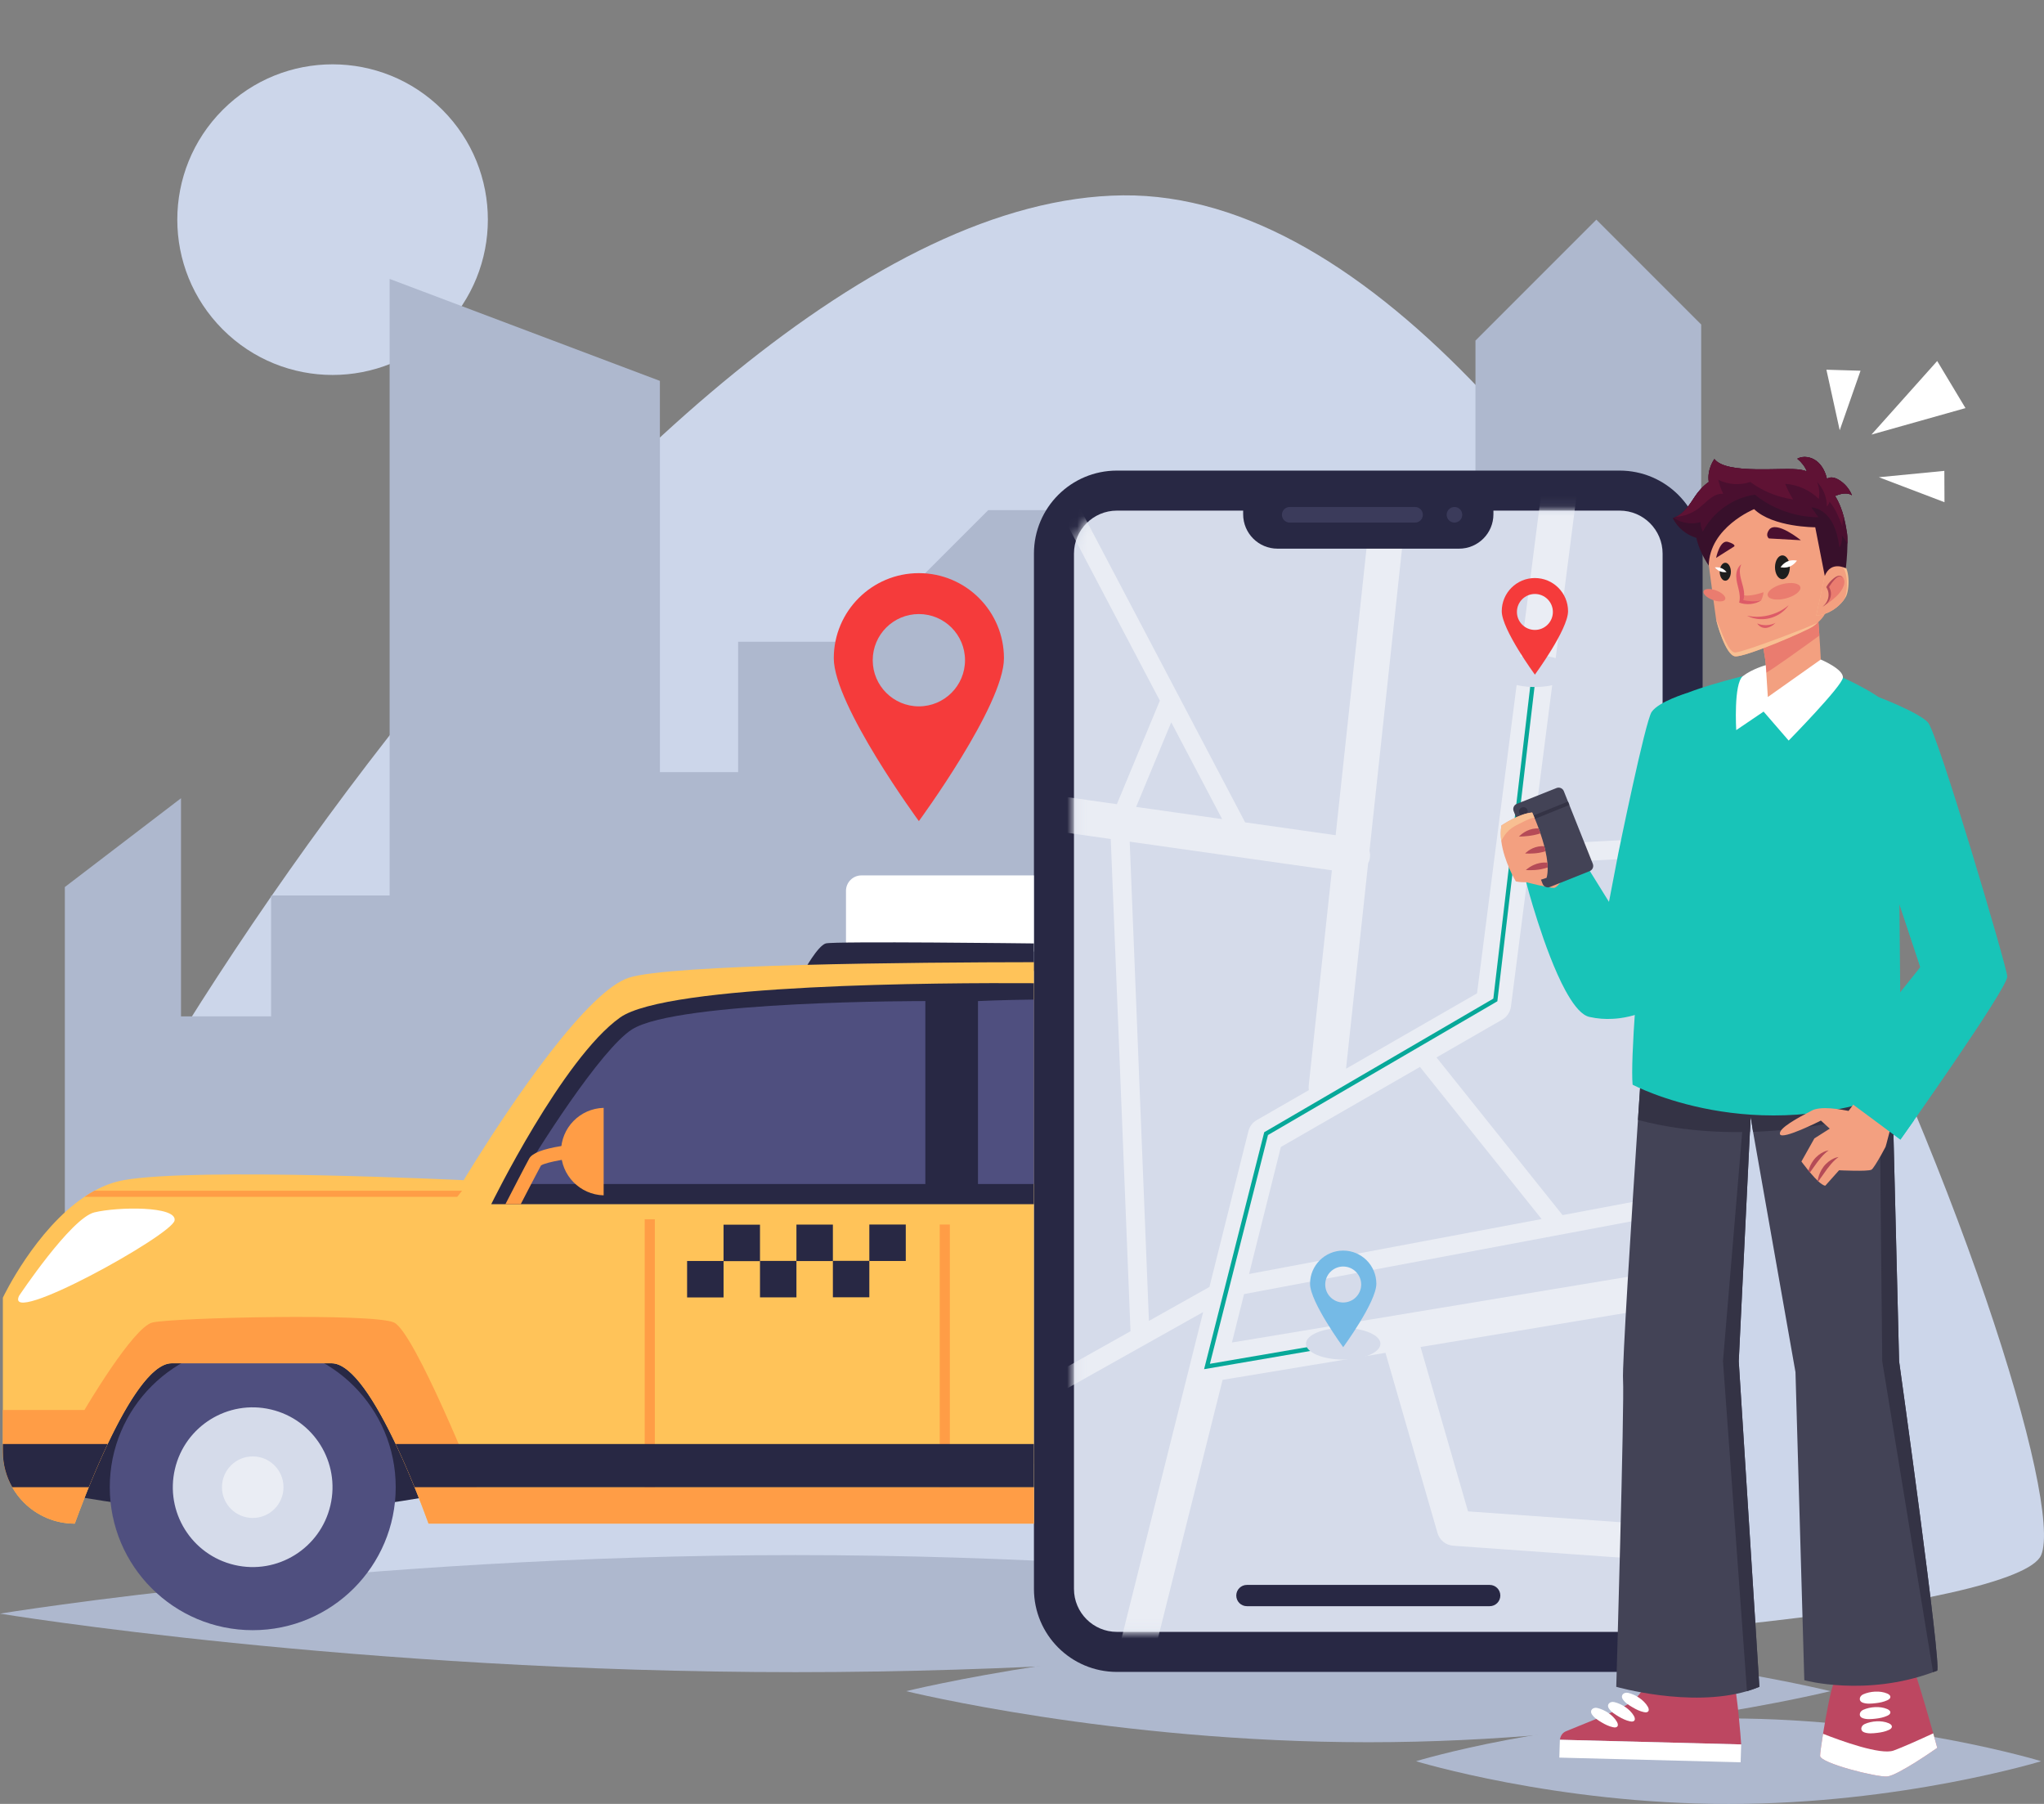 <svg width="204" height="180" viewBox="0 0 204 180" fill="none" xmlns="http://www.w3.org/2000/svg">
<rect x="0" y="0" width="204" height="180" fill="#808080" stroke="none"/>
<path d="M44.152 32.876C50.204 26.823 50.204 17.011 44.152 10.958C38.099 4.906 28.287 4.906 22.234 10.958C16.182 17.011 16.182 26.823 22.234 32.876C28.287 38.928 38.099 38.928 44.152 32.876Z" fill="#CCD6EA"/>
<path d="M1.805 138.493C-2.602 130.426 62.615 19.977 112.079 19.493C161.543 19.008 208.065 144.887 203.717 155.173C199.368 165.46 22.152 175.741 1.805 138.493Z" fill="#CCD6EA"/>
<path d="M169.788 32.381L159.324 21.917L147.257 33.984V71.369H135.899V50.902H98.632L85.5 64.034H73.669V77.048H65.861V38.007L38.887 27.832V89.352H27.056V101.42H18.065V79.651L6.471 88.512V146.062H169.788V32.381Z" fill="#AEB8CE"/>
<path d="M158.791 161.014C158.791 161.014 123.245 166.854 79.396 166.854C35.547 166.854 0 161.014 0 161.014C0 161.014 35.547 155.173 79.396 155.173C123.245 155.173 158.791 161.014 158.791 161.014Z" fill="#AEB8CE"/>
<path d="M182.681 168.75C182.681 168.75 162.033 173.847 136.562 173.847C111.09 173.847 90.442 168.75 90.442 168.75C90.442 168.75 111.091 163.652 136.562 163.652C162.033 163.652 182.681 168.75 182.681 168.75Z" fill="#AEB8CE"/>
<path d="M161.648 166.83H111.473C106.9 166.83 103.192 163.123 103.192 158.549V55.238C103.192 50.664 106.9 46.957 111.473 46.957H161.648C166.222 46.957 169.929 50.665 169.929 55.238V158.549C169.93 163.122 166.222 166.83 161.648 166.83Z" fill="#282844"/>
<path d="M111.473 162.835C109.11 162.835 107.187 160.912 107.187 158.549V55.238C107.187 52.874 109.11 50.951 111.473 50.951H161.648C164.012 50.951 165.935 52.874 165.935 55.238V158.548C165.935 160.912 164.012 162.835 161.648 162.835H111.473V162.835Z" fill="#D5DBEA"/>
<mask id="mask0_10789_2104" style="mask-type:luminance" maskUnits="userSpaceOnUse" x="107" y="50" width="59" height="113">
<path d="M111.473 162.835C109.11 162.835 107.187 160.912 107.187 158.549V55.238C107.187 52.874 109.11 50.951 111.473 50.951H161.648C164.012 50.951 165.935 52.874 165.935 55.238V158.548C165.935 160.912 164.012 162.835 161.648 162.835H111.473V162.835Z" fill="white"/>
</mask>
<g mask="url(#mask0_10789_2104)">
<path d="M180.591 153.236L146.514 150.81L141.777 134.41L175.295 128.848C176.255 128.689 176.904 127.782 176.745 126.821C176.586 125.861 175.678 125.211 174.718 125.371L122.952 133.961L124.161 129.131L177.006 119.205C177.516 119.109 177.852 118.618 177.757 118.108C177.661 117.598 177.168 117.262 176.659 117.357L155.95 121.247L143.369 105.514L149.93 101.739C150.407 101.465 150.729 100.982 150.799 100.436L152.627 86.206L179.787 84.756C180.305 84.728 180.703 84.285 180.675 83.767C180.647 83.248 180.202 82.851 179.686 82.879L152.87 84.311L157.866 45.417C157.99 44.452 157.308 43.568 156.343 43.444C155.378 43.321 154.494 44.002 154.37 44.968L147.414 99.12L134.34 106.641L136.546 86.152C136.631 85.984 136.693 85.799 136.721 85.602C136.755 85.362 136.739 85.126 136.681 84.904L141.287 42.115C141.391 41.147 140.691 40.279 139.723 40.175C138.751 40.069 137.887 40.77 137.782 41.738L133.304 83.338L124.27 82.057L102.929 41.489C102.687 41.029 102.119 40.854 101.66 41.095C101.2 41.336 101.024 41.905 101.266 42.364L115.758 69.913L111.469 80.243L99.581 78.557C98.616 78.421 97.725 79.091 97.589 80.055C97.452 81.019 98.123 81.91 99.086 82.047L110.858 83.716L112.829 132.836L96.588 141.946C96.135 142.199 95.974 142.772 96.228 143.225C96.4 143.533 96.719 143.705 97.049 143.705C97.204 143.705 97.362 143.667 97.507 143.585L120.079 130.924L110.706 168.385C110.47 169.329 111.044 170.286 111.988 170.522C112.131 170.558 112.275 170.575 112.417 170.575C113.206 170.575 113.924 170.041 114.125 169.24L122.019 137.689L138.277 134.991L143.469 152.969C143.674 153.679 144.3 154.185 145.037 154.238L180.341 156.751C180.384 156.754 180.426 156.755 180.468 156.755C181.384 156.755 182.158 156.046 182.224 155.118C182.293 154.147 181.562 153.305 180.591 153.236ZM153.857 121.641L124.663 127.124L127.834 114.451L141.72 106.462L153.857 121.641ZM116.895 72.075L121.974 81.732L113.391 80.515L116.895 72.075ZM114.668 131.804L112.75 83.984L132.927 86.844L130.615 108.321C130.598 108.477 130.604 108.63 130.627 108.778L125.428 111.769C125.013 112.008 124.713 112.405 124.597 112.869L120.707 128.417L114.668 131.804Z" fill="#EAEDF4"/>
</g>
<path d="M145.62 54.748H127.503C125.608 54.748 124.072 53.212 124.072 51.317V48.623H149.05V51.317C149.05 53.212 147.514 54.748 145.62 54.748Z" fill="#282844"/>
<path d="M141.231 52.146H128.72C128.29 52.146 127.941 51.797 127.941 51.367C127.941 50.938 128.29 50.589 128.72 50.589H141.231C141.66 50.589 142.009 50.938 142.009 51.367C142.009 51.797 141.66 52.146 141.231 52.146Z" fill="#3B3B5B"/>
<path d="M145.94 51.367C145.94 51.797 145.591 52.146 145.161 52.146C144.731 52.146 144.383 51.797 144.383 51.367C144.383 50.938 144.731 50.589 145.161 50.589C145.592 50.588 145.94 50.937 145.94 51.367Z" fill="#3B3B5B"/>
<path d="M148.678 160.271H124.446C123.86 160.271 123.385 159.796 123.385 159.209C123.385 158.624 123.86 158.148 124.446 158.148H148.678C149.264 158.148 149.739 158.623 149.739 159.209C149.739 159.796 149.264 160.271 148.678 160.271Z" fill="#282844"/>
<path d="M120.173 136.623L126.176 112.976L149.04 99.647L152.976 66.36L153.404 66.411L149.443 99.912L149.35 99.966L126.55 113.258L120.755 136.085L134.066 133.801L134.139 134.227L120.173 136.623Z" fill="#07A899"/>
<path d="M156.906 66.976C156.906 67.847 155.242 68.553 153.19 68.553C151.138 68.553 149.475 67.847 149.475 66.976C149.475 66.105 151.138 65.398 153.19 65.398C155.242 65.398 156.906 66.104 156.906 66.976Z" fill="#D5DBEA"/>
<path d="M153.189 57.679C151.362 57.679 149.881 59.16 149.881 60.987C149.881 62.814 153.189 67.318 153.189 67.318C153.189 67.318 156.498 62.814 156.498 60.987C156.498 59.16 155.017 57.679 153.189 57.679ZM153.189 62.857C152.198 62.857 151.395 62.054 151.395 61.063C151.395 60.072 152.199 59.269 153.189 59.269C154.18 59.269 154.984 60.072 154.984 61.063C154.984 62.054 154.18 62.857 153.189 62.857Z" fill="#F53B3B"/>
<path d="M137.772 134.084C137.772 134.955 136.108 135.661 134.056 135.661C132.004 135.661 130.341 134.955 130.341 134.084C130.341 133.213 132.004 132.507 134.056 132.507C136.108 132.507 137.772 133.213 137.772 134.084Z" fill="#D5DBEA"/>
<path d="M134.057 124.788C132.23 124.788 130.749 126.27 130.749 128.097C130.749 129.923 134.057 134.427 134.057 134.427C134.057 134.427 137.366 129.923 137.366 128.097C137.366 126.27 135.885 124.788 134.057 124.788ZM134.057 129.967C133.066 129.967 132.263 129.163 132.263 128.173C132.263 127.181 133.067 126.378 134.057 126.378C135.049 126.378 135.852 127.181 135.852 128.173C135.852 129.164 135.049 129.967 134.057 129.967Z" fill="#75BAE6"/>
<path d="M203.718 175.74C203.718 175.74 189.751 180.008 172.523 180.008C155.295 180.008 141.328 175.74 141.328 175.74C141.328 175.74 155.295 171.473 172.523 171.473C189.751 171.473 203.718 175.74 203.718 175.74Z" fill="#AEB8CE"/>
<path d="M169.529 73.638L166.192 99.865C166.192 99.865 164.304 101.247 161.662 101.599C161.432 101.628 161.194 101.65 160.952 101.661C160.217 101.706 159.433 101.654 158.625 101.471C157.908 101.31 157.172 100.458 156.473 99.254C156.389 99.118 156.309 98.976 156.232 98.83C154.095 94.9 152.313 88.025 152.313 88.025L157.593 85.174L160.583 89.993L161.508 85.174C161.508 85.174 164.202 71.965 164.844 71.035C165.565 69.992 168.359 69.159 168.359 69.159L169.529 73.638Z" fill="#18C4B8"/>
<path d="M153.868 82.465C153.868 82.465 155.401 82.452 155.76 82.815C156.118 83.178 157.113 86.007 157.113 86.007C157.113 86.007 155.615 88.58 155.102 88.599C154.589 88.616 152.314 88.027 152.314 88.027L151.898 85.326L153.868 82.465Z" fill="#F3A080"/>
<path d="M158.656 86.923L154.689 88.507C154.4 88.621 154.075 88.481 153.961 88.192L151.63 82.341L151.495 82.001L151.07 80.94C150.953 80.655 151.096 80.329 151.381 80.212L155.352 78.631C155.637 78.518 155.963 78.657 156.076 78.942L156.493 79.989L156.629 80.326L158.971 86.198C159.084 86.483 158.945 86.809 158.656 86.923Z" fill="#434356"/>
<path d="M156.496 79.983L151.498 81.999L151.634 82.337L156.632 80.321L156.496 79.983Z" fill="#343345"/>
<path d="M152.476 80.975C152.476 81.216 152.281 81.411 152.041 81.411C151.8 81.411 151.605 81.216 151.605 80.975C151.605 80.735 151.801 80.54 152.041 80.54C152.281 80.54 152.476 80.735 152.476 80.975Z" fill="#343345"/>
<path d="M151.286 87.948C152.705 88.264 154.357 87.59 154.357 87.59C154.442 87.285 154.474 86.933 154.464 86.558C154.463 86.4 154.453 86.238 154.436 86.072C154.399 85.706 154.335 85.324 154.248 84.942C154.212 84.775 154.172 84.607 154.129 84.44C154.012 83.997 153.878 83.562 153.74 83.16C153.683 82.987 153.623 82.821 153.567 82.662C153.408 82.233 153.259 81.862 153.143 81.587C153.008 81.268 152.92 81.077 152.92 81.077C151.591 81.179 149.851 82.37 149.851 82.37C149.762 82.871 149.768 83.401 149.835 83.922C150.096 85.975 151.286 87.948 151.286 87.948Z" fill="#F3A080"/>
<path d="M151.604 83.478C151.604 83.478 151.791 83.478 152.066 83.458C152.343 83.438 152.705 83.406 153.092 83.328C153.326 83.281 153.545 83.221 153.74 83.161C153.683 82.988 153.624 82.822 153.568 82.663C153.382 82.656 153.177 82.668 152.967 82.709C152.54 82.797 152.187 82.993 151.955 83.164C151.723 83.336 151.604 83.478 151.604 83.478Z" fill="#B54B57"/>
<path d="M152.215 85.16C152.215 85.16 152.394 85.175 152.656 85.174C152.92 85.171 153.267 85.158 153.638 85.092C153.858 85.053 154.064 84.997 154.248 84.942C154.213 84.775 154.173 84.607 154.129 84.44C153.945 84.427 153.74 84.431 153.526 84.471C153.123 84.544 152.785 84.719 152.56 84.873C152.335 85.03 152.215 85.16 152.215 85.16Z" fill="#B54B57"/>
<path d="M152.289 86.813C152.289 86.813 152.475 86.832 152.754 86.831C153.034 86.828 153.405 86.811 153.8 86.735C154.041 86.689 154.267 86.625 154.465 86.558C154.464 86.4 154.453 86.238 154.437 86.072C154.213 86.056 153.953 86.063 153.681 86.115C153.259 86.197 152.904 86.373 152.664 86.528C152.421 86.683 152.289 86.813 152.289 86.813Z" fill="#B54B57"/>
<path d="M149.835 83.923C150.036 83.522 150.273 83.145 150.603 82.846C150.905 82.571 151.268 82.377 151.632 82.197C152.048 81.991 152.486 81.753 152.933 81.621C152.992 81.603 153.064 81.595 153.143 81.587C153.008 81.268 152.92 81.077 152.92 81.077C151.591 81.179 149.851 82.37 149.851 82.37C149.762 82.872 149.768 83.401 149.835 83.923Z" fill="#F8BF92"/>
<path d="M155.681 173.599C155.732 173.289 155.882 172.928 156.284 172.753C157.459 172.24 161.769 170.653 162.938 169.746C163.846 169.041 164.647 167.506 164.96 166.854L172.969 167.266C173.427 169.308 173.72 173.241 173.777 174.065L155.681 173.599Z" fill="#BD4761"/>
<path d="M155.627 175.381L173.723 175.847L173.777 174.065L155.681 173.599L155.627 175.381Z" fill="white"/>
<path d="M164.447 170.285C164.46 170.306 164.471 170.327 164.482 170.348C164.566 170.506 164.616 170.748 164.403 170.837C164.294 170.882 164.17 170.864 164.055 170.839C163.659 170.753 163.298 170.576 162.953 170.372C162.582 170.152 162.187 169.915 161.952 169.546C161.709 169.165 162.068 168.823 162.496 168.921C163.236 169.091 164.064 169.623 164.447 170.285Z" fill="white"/>
<path d="M163.06 171.204C163.072 171.225 163.083 171.246 163.094 171.267C163.178 171.425 163.228 171.667 163.015 171.756C162.907 171.801 162.782 171.783 162.667 171.758C162.272 171.672 161.91 171.495 161.565 171.291C161.194 171.071 160.799 170.834 160.564 170.465C160.321 170.083 160.68 169.742 161.108 169.84C161.849 170.01 162.677 170.541 163.06 171.204Z" fill="white"/>
<path d="M161.364 171.791C161.377 171.812 161.388 171.833 161.399 171.854C161.483 172.012 161.533 172.254 161.32 172.342C161.211 172.388 161.087 172.37 160.972 172.345C160.576 172.259 160.215 172.082 159.87 171.878C159.499 171.658 159.104 171.421 158.869 171.052C158.626 170.67 158.985 170.329 159.413 170.427C160.154 170.597 160.981 171.128 161.364 171.791Z" fill="white"/>
<path d="M193.345 174.405C193.345 174.405 189.418 177.172 188.347 177.262C187.276 177.35 181.654 175.922 181.654 175.208C181.654 174.958 181.776 174.072 181.947 173.003C182.266 171.023 182.76 168.415 182.992 168.068C183.349 167.532 182.992 164.319 182.992 164.319C182.992 164.319 188.794 162.98 189.597 163.248C190.217 163.454 192.113 169.989 192.946 172.959C193.192 173.838 193.345 174.405 193.345 174.405Z" fill="#BD4761"/>
<path d="M193.345 174.406C193.345 174.406 189.418 177.173 188.347 177.262C187.276 177.351 181.654 175.923 181.654 175.208C181.654 174.958 181.776 174.072 181.947 173.004C183.776 173.722 187.694 175.141 188.987 174.677C189.864 174.362 191.532 173.612 192.946 172.96C193.192 173.838 193.345 174.406 193.345 174.406Z" fill="white"/>
<path d="M193.331 166.704C193.198 166.757 193.062 166.807 192.929 166.855C186.188 169.337 180.078 167.659 180.078 167.659L179.196 136.916L174.964 112.939L174.723 111.432L174.649 112.947L173.535 135.83L175.594 168.316C175.193 168.483 174.779 168.628 174.356 168.751C168.654 170.42 161.31 168.316 161.31 168.316C161.31 168.316 162.138 139.798 161.986 137.675C161.888 136.294 162.813 121.764 163.474 111.751C163.831 106.351 164.11 102.266 164.11 102.266H188.987L188.909 110.548L189.538 135.829C189.538 135.83 193.832 166.507 193.331 166.704Z" fill="#434356"/>
<path d="M188.986 102.266L188.909 110.548C183.598 112.15 178.913 112.805 174.964 112.939L174.723 111.432L174.649 112.947C169.634 113.085 165.833 112.385 163.474 111.751C163.83 106.351 164.109 102.266 164.109 102.266H188.986Z" fill="#343345"/>
<path d="M188.335 168.981C188.357 168.99 188.379 169 188.4 169.01C188.563 169.086 188.748 169.249 188.631 169.448C188.572 169.549 188.462 169.61 188.355 169.66C187.987 169.829 187.592 169.906 187.193 169.95C186.765 169.998 186.307 170.046 185.897 169.893C185.473 169.735 185.554 169.246 185.955 169.067C186.649 168.757 187.63 168.683 188.335 168.981Z" fill="white"/>
<path d="M188.335 170.527C188.357 170.536 188.379 170.546 188.4 170.556C188.563 170.632 188.748 170.795 188.631 170.994C188.572 171.095 188.462 171.156 188.355 171.206C187.987 171.375 187.592 171.451 187.193 171.496C186.765 171.544 186.307 171.592 185.897 171.439C185.473 171.281 185.554 170.792 185.955 170.613C186.649 170.303 187.63 170.228 188.335 170.527Z" fill="white"/>
<path d="M188.486 171.944C188.508 171.953 188.53 171.963 188.551 171.973C188.714 172.049 188.899 172.212 188.782 172.411C188.723 172.512 188.613 172.573 188.506 172.623C188.138 172.792 187.743 172.868 187.345 172.913C186.916 172.961 186.458 173.009 186.048 172.856C185.624 172.698 185.706 172.209 186.106 172.03C186.8 171.72 187.781 171.645 188.486 171.944Z" fill="white"/>
<path d="M175.593 168.315C175.192 168.482 174.778 168.628 174.355 168.751L171.961 135.83L174.277 108.234L174.722 111.432L174.648 112.947L173.534 135.83L175.593 168.315Z" fill="#343345"/>
<path d="M193.331 166.703C193.198 166.756 193.063 166.806 192.929 166.855L187.855 135.83L187.521 102.266H188.987L188.909 110.548L189.538 135.829C189.538 135.829 193.832 166.507 193.331 166.703Z" fill="#343345"/>
<path d="M173.944 67.47C173.944 67.47 168.086 68.9 166.948 69.894C165.81 70.888 162.498 103.338 162.941 108.234C162.941 108.234 175.092 114.733 189.698 108.818C189.698 108.818 189.6 72.424 188.986 71.004C188.372 69.584 183.929 67.616 183.929 67.616L176.233 70.193L173.944 67.47Z" fill="#18C4B8"/>
<path d="M181.715 66.752C181.589 66.879 176.015 71.004 176.015 71.004C176.015 71.004 176.143 68.463 176.204 67.139C176.221 66.729 176.234 66.436 176.234 66.371C176.234 65.842 175.782 63.55 175.782 63.55L181.407 60.977C181.407 60.977 181.496 62.138 181.582 63.418C181.686 64.963 181.785 66.683 181.715 66.752Z" fill="#F3A080"/>
<path d="M181.583 63.419C180.02 64.553 176.578 67.036 176.234 67.134C176.224 67.136 176.214 67.139 176.204 67.14C176.221 66.73 176.234 66.437 176.234 66.373C176.234 65.843 175.782 63.551 175.782 63.551L181.407 60.978C181.407 60.978 181.496 62.138 181.583 63.419Z" fill="#EA7C6F"/>
<path d="M182.176 61.174C182.176 61.174 182.035 61.58 181.407 62.136H181.405C181.277 62.251 181.128 62.371 180.955 62.495C180.295 62.969 174.117 65.616 173.165 65.49C172.213 65.362 171.316 62.091 171.267 61.748C170.961 59.638 170.119 53.115 170.119 53.115C172.467 46.008 180.844 49.689 181.795 50.386C182.747 51.084 182.176 61.174 182.176 61.174Z" fill="#F3A080"/>
<path d="M181.406 62.137C181.278 62.251 181.129 62.371 180.956 62.496C180.296 62.969 174.118 65.616 173.166 65.49C172.214 65.362 171.317 62.092 171.268 61.748C171.86 63.184 172.53 65.171 173.204 65.108C174.219 65.012 180.656 62.531 181.406 62.137Z" fill="#F8BF92"/>
<path d="M171.274 55.669C171.274 55.669 171.645 53.805 172.478 54.076C173.31 54.346 173.08 54.527 173.08 54.527L171.274 55.669Z" fill="#4A0F2F"/>
<path d="M179.736 53.907C179.736 53.907 177.257 51.88 176.555 52.872C176.146 53.451 176.547 53.728 176.547 53.728L179.736 53.907Z" fill="#4A0F2F"/>
<path d="M177.893 57.793C178.302 57.793 178.633 57.261 178.633 56.605C178.633 55.948 178.302 55.416 177.893 55.416C177.484 55.416 177.152 55.948 177.152 56.605C177.152 57.261 177.484 57.793 177.893 57.793Z" fill="#1D1E1E"/>
<path d="M179.34 55.94C179.34 55.94 179.079 56.349 178.628 56.531C178.177 56.714 177.706 56.602 177.706 56.602C177.706 56.602 177.967 56.193 178.417 56.011C178.868 55.828 179.34 55.94 179.34 55.94Z" fill="white"/>
<path d="M172.191 57.946C172.499 57.946 172.749 57.545 172.749 57.05C172.749 56.555 172.499 56.153 172.191 56.153C171.883 56.153 171.633 56.555 171.633 57.05C171.633 57.545 171.883 57.946 172.191 57.946Z" fill="#1D1E1E"/>
<path d="M171.154 56.616C171.154 56.616 171.35 56.88 171.671 57.01C171.992 57.14 172.317 57.086 172.317 57.086C172.317 57.086 172.121 56.822 171.8 56.692C171.479 56.562 171.154 56.616 171.154 56.616Z" fill="white"/>
<path d="M177.199 62.155C176.638 62.437 175.952 62.458 175.375 62.209C175.575 62.5 175.855 62.672 176.209 62.659C176.562 62.646 176.96 62.416 177.199 62.155Z" fill="#DD5B67"/>
<path d="M172.184 59.794C172.086 60.055 171.525 60.085 170.929 59.861C170.333 59.639 169.929 59.247 170.026 58.986C170.123 58.726 170.686 58.696 171.282 58.919C171.878 59.142 172.282 59.534 172.184 59.794Z" fill="#EA7C6F"/>
<path d="M179.681 58.58C179.783 58.972 179.137 59.479 178.238 59.712C177.339 59.945 176.528 59.815 176.427 59.423C176.325 59.031 176.971 58.524 177.87 58.291C178.768 58.058 179.579 58.187 179.681 58.58Z" fill="#EA7C6F"/>
<path d="M178.516 60.392C178.516 60.392 178.477 60.445 178.41 60.537C178.342 60.632 178.23 60.76 178.077 60.904C177.773 61.194 177.267 61.526 176.632 61.687C175.996 61.846 175.392 61.792 174.988 61.68C174.785 61.625 174.626 61.566 174.521 61.514C174.418 61.465 174.358 61.436 174.358 61.436C174.358 61.436 174.423 61.448 174.535 61.469C174.647 61.492 174.813 61.514 175.014 61.53C175.417 61.563 175.971 61.537 176.558 61.391C177.144 61.242 177.644 61.003 177.984 60.783C178.154 60.674 178.289 60.577 178.376 60.503C178.465 60.432 178.516 60.392 178.516 60.392Z" fill="#DD5B67"/>
<path d="M173.82 59.324V60.011C173.82 60.011 174.882 60.398 175.769 59.914C175.769 59.914 176.001 59.446 176.001 59.095C176.001 59.095 174.445 59.659 173.82 59.324Z" fill="#EA7C6F"/>
<path d="M175.77 59.914C175.149 60.322 174.271 60.388 173.573 60.13C173.695 59.701 173.626 59.242 173.524 58.808C173.422 58.374 173.288 57.941 173.283 57.495C173.279 57.05 173.427 56.574 173.786 56.31C173.521 56.86 173.673 57.502 173.838 58.09C174.004 58.678 174.186 59.308 173.986 59.885C174.549 60.004 175.214 60.061 175.77 59.914Z" fill="#DD5B67"/>
<path d="M181.268 61.426C182.54 61.326 183.466 60.571 183.962 59.939C184.074 59.796 184.163 59.66 184.231 59.539C184.594 58.88 184.699 56.594 183.763 56.063C183.107 55.691 182.63 56.23 182.403 56.587V56.589C182.307 56.74 182.255 56.859 182.255 56.859L181.268 61.426Z" fill="#F8BF92"/>
<path d="M181.268 61.426C182.54 61.326 183.466 60.571 183.962 59.938C184.005 59.874 184.042 59.813 184.074 59.754C184.438 59.095 184.542 56.809 183.606 56.279C183.076 55.977 182.661 56.274 182.403 56.587V56.589C182.306 56.74 182.254 56.859 182.254 56.859L181.268 61.426Z" fill="#F3A080"/>
<path d="M184.058 57.879C184.105 58.062 184.075 58.252 184.015 58.432C183.759 59.199 182.993 59.785 182.26 60.328C182.481 59.956 182.562 59.536 182.517 59.127C182.501 58.985 182.47 58.843 182.469 58.7C182.463 58.125 183.78 56.798 184.058 57.879Z" fill="#EA7C6F"/>
<path d="M181.892 60.546C181.892 60.546 181.906 60.538 181.933 60.523C181.96 60.507 182.003 60.486 182.052 60.453C182.15 60.387 182.286 60.282 182.413 60.126C182.541 59.971 182.656 59.763 182.711 59.517C182.761 59.272 182.75 58.986 182.619 58.711C182.604 58.676 182.585 58.643 182.565 58.61L182.55 58.586C182.547 58.58 182.549 58.583 182.549 58.583L182.549 58.584L182.549 58.583C182.549 58.583 182.547 58.585 182.55 58.579L182.563 58.557L182.588 58.513C182.604 58.485 182.621 58.456 182.639 58.428C182.708 58.315 182.783 58.21 182.86 58.112C182.937 58.014 183.016 57.924 183.095 57.841C183.175 57.759 183.251 57.682 183.327 57.626C183.403 57.568 183.486 57.531 183.565 57.521C183.643 57.512 183.717 57.53 183.767 57.554C183.818 57.58 183.845 57.612 183.857 57.636C183.869 57.66 183.868 57.675 183.87 57.674C183.87 57.674 183.873 57.66 183.867 57.633C183.862 57.607 183.842 57.566 183.792 57.529C183.742 57.493 183.664 57.459 183.56 57.456C183.457 57.455 183.345 57.49 183.245 57.546C183.145 57.602 183.055 57.673 182.96 57.751C182.865 57.829 182.77 57.917 182.678 58.016C182.587 58.114 182.498 58.221 182.418 58.339C182.397 58.368 182.378 58.398 182.359 58.428L182.331 58.474L182.294 58.539L182.268 58.584C182.275 58.599 182.285 58.615 182.293 58.63L182.33 58.695C182.347 58.724 182.364 58.752 182.376 58.782C182.49 59.021 182.516 59.271 182.494 59.495C182.467 59.719 182.392 59.918 182.3 60.077C182.208 60.235 182.103 60.352 182.023 60.43C181.985 60.469 181.949 60.497 181.927 60.517C181.903 60.535 181.892 60.546 181.892 60.546Z" fill="#B54B57"/>
<path d="M176.234 66.373C176.234 66.373 174.88 66.738 173.944 67.47C173.008 68.203 173.283 72.854 173.283 72.854L176.014 71.005L178.517 73.897C178.517 73.897 183.852 68.465 183.929 67.616C184.006 66.767 181.721 65.811 181.721 65.811L176.437 69.55L176.234 66.373Z" fill="white"/>
<path d="M184.339 53.188C184.383 53.47 184.393 53.85 184.386 54.26C184.375 55.384 184.225 56.708 184.225 56.708C184.225 56.708 182.743 55.91 182.121 57.469L181.17 52.614C181.17 52.614 176.944 52.621 175.069 50.805C175.069 50.805 170.607 52.614 170.541 56.441C169.967 55.585 169.527 54.641 169.301 53.671C168.295 53.371 167.413 52.647 166.948 51.699C166.977 51.691 167.007 51.681 167.036 51.67C168.006 51.348 168.61 50.386 169.173 49.526C169.484 49.053 169.996 48.465 170.545 48.091C170.351 46.803 171.105 45.805 171.105 45.805C172.356 47.411 178.067 46.569 179.736 46.877C179.948 46.913 180.15 46.968 180.336 47.034C180.143 46.544 179.791 46.109 179.378 45.772C179.985 45.442 180.779 45.592 181.321 46.02C181.866 46.448 182.184 47.111 182.338 47.784C182.66 47.528 183.143 47.656 183.498 47.868C184.094 48.219 184.57 48.772 184.829 49.416C184.39 49.127 183.805 49.24 183.315 49.423C183.26 49.441 183.205 49.471 183.15 49.493C183.995 50.84 184.229 52.5 184.339 53.188Z" fill="#38102B"/>
<path d="M184.339 53.188C184.383 53.469 184.394 53.85 184.386 54.26C184.218 53.967 184.031 53.689 183.826 53.418C183.885 53.835 183.8 54.267 183.588 54.629C183.456 53.744 183.274 52.848 182.824 52.072C182.374 51.296 181.667 50.707 180.775 50.619C181.013 50.952 181.251 51.285 181.488 51.618C179.234 51.6 176.889 50.791 175.147 49.36C172.959 49.671 170.962 51.094 169.944 53.055C169.812 52.774 169.718 52.412 169.721 52.1C169.008 52.302 168.228 52.247 167.551 51.954C167.372 51.873 167.196 51.779 167.035 51.669C167.112 51.643 167.189 51.614 167.262 51.577C168.104 51.193 168.653 50.315 169.172 49.525C169.483 49.052 169.995 48.464 170.544 48.09C170.351 46.802 171.104 45.804 171.104 45.804C172.356 47.41 178.067 46.568 179.736 46.876C179.948 46.913 180.149 46.967 180.336 47.033C180.142 46.543 179.791 46.108 179.377 45.771C179.985 45.441 180.779 45.592 181.32 46.019C181.865 46.447 182.184 47.11 182.338 47.783C182.66 47.527 183.142 47.655 183.497 47.867C184.094 48.218 184.57 48.771 184.829 49.415C184.39 49.126 183.805 49.239 183.314 49.422C183.259 49.441 183.204 49.47 183.149 49.492C183.581 50.18 183.856 50.952 184.031 51.636C184.2 52.284 184.284 52.851 184.339 53.188Z" fill="#4A0F2F"/>
<path d="M183.315 49.423C183.26 49.441 183.205 49.471 183.15 49.493C183.582 50.181 183.856 50.953 184.032 51.637C183.914 51.922 183.859 52.237 183.889 52.548C183.549 51.67 183.197 50.777 182.594 50.06C182.553 50.243 182.459 50.415 182.323 50.543C182.341 49.639 181.979 48.736 181.346 48.095C181.569 48.622 181.631 49.218 181.521 49.782C180.632 48.904 179.418 48.362 178.174 48.281C178.389 48.819 178.653 49.339 178.957 49.833C177.42 49.621 175.935 49.017 174.687 48.091C173.648 48.447 172.469 48.366 171.489 47.872C171.602 48.358 171.77 48.831 171.986 49.277C171.024 49.189 170.321 50.104 169.56 50.7C168.909 51.209 168.097 51.516 167.263 51.578C168.104 51.194 168.653 50.316 169.173 49.526C169.484 49.053 169.996 48.465 170.545 48.091C170.351 46.803 171.105 45.805 171.105 45.805C172.356 47.411 178.068 46.569 179.736 46.877C179.948 46.913 180.15 46.968 180.337 47.034C180.143 46.544 179.791 46.109 179.378 45.772C179.985 45.442 180.779 45.592 181.321 46.02C181.866 46.448 182.184 47.111 182.338 47.784C182.66 47.528 183.143 47.656 183.498 47.868C184.094 48.219 184.57 48.772 184.829 49.416C184.39 49.127 183.805 49.24 183.315 49.423Z" fill="#5F1234"/>
<path d="M166.853 72.671C166.853 72.671 164.941 87.191 164.593 90.147C164.245 93.103 163.474 100.493 163.474 100.493C163.474 100.493 163.636 91.43 163.984 87.223C164.332 83.017 166.853 72.671 166.853 72.671Z" fill="#18C4B8"/>
<path d="M177.653 113.182C177.872 113.773 181.733 111.815 181.733 111.815L182.617 112.62L181.084 113.593L179.789 115.899C179.789 115.899 180.094 116.313 180.49 116.801C180.49 116.801 180.493 116.802 180.493 116.805C180.495 116.81 180.498 116.811 180.5 116.816C180.532 116.849 180.562 116.886 180.595 116.924C180.601 116.93 180.606 116.939 180.611 116.945C180.623 116.957 180.637 116.973 180.648 116.985C180.691 117.041 180.741 117.1 180.789 117.151C180.988 117.388 181.206 117.622 181.409 117.814C181.432 117.837 181.458 117.861 181.481 117.885C181.612 118.001 181.733 118.1 181.848 118.173C181.97 118.257 182.08 118.309 182.176 118.31L183.547 116.774C183.547 116.774 186.389 116.914 186.775 116.719C186.929 116.639 187.321 115.999 187.741 115.259C187.887 114.996 188.028 114.723 188.173 114.463C188.173 114.463 188.176 114.456 188.185 114.44C188.232 114.347 188.653 112.633 188.703 112.542L185.015 110.149L184.496 110.853C184.296 110.817 184.085 110.777 183.87 110.74C183.09 110.606 182.242 110.523 181.577 110.606C181.295 110.643 181.04 110.7 180.852 110.803C179.499 111.504 177.441 112.594 177.653 113.182Z" fill="#F3A080"/>
<path d="M180.493 116.804C180.542 116.865 180.595 116.926 180.647 116.988C180.658 116.975 180.668 116.959 180.678 116.944C180.851 116.69 181.091 116.351 181.358 115.99C181.626 115.629 181.891 115.321 182.116 115.112C182.173 115.06 182.224 115.013 182.27 114.972C182.32 114.933 182.363 114.901 182.398 114.873C182.469 114.817 182.509 114.786 182.509 114.786C182.509 114.786 182.459 114.796 182.367 114.819C182.321 114.831 182.264 114.845 182.199 114.865C182.138 114.888 182.066 114.918 181.989 114.952C181.68 115.093 181.291 115.374 180.997 115.769C180.725 116.136 180.573 116.514 180.493 116.804Z" fill="#B54B57"/>
<path d="M181.41 117.814C181.433 117.838 181.459 117.861 181.482 117.884C181.531 117.813 181.593 117.719 181.669 117.607C181.842 117.353 182.082 117.014 182.348 116.652C182.618 116.292 182.882 115.984 183.107 115.775C183.164 115.723 183.216 115.676 183.261 115.634C183.311 115.596 183.353 115.562 183.389 115.536C183.46 115.48 183.5 115.447 183.5 115.447C183.5 115.447 183.45 115.458 183.357 115.481C183.312 115.492 183.254 115.507 183.19 115.527C183.128 115.551 183.058 115.58 182.979 115.615C182.672 115.755 182.283 116.036 181.987 116.431C181.696 116.827 181.542 117.235 181.467 117.533C181.439 117.643 181.422 117.737 181.41 117.814Z" fill="#B54B57"/>
<path d="M187.499 69.561C187.499 69.561 191.459 71.063 192.415 72.084C193.371 73.105 200.246 96.299 200.334 97.429C200.421 98.559 189.669 113.713 189.669 113.713L183.501 108.988L191.66 96.5L187.528 84.075L187.499 69.561Z" fill="#18C4B8"/>
<path d="M187.499 74.786L189.569 90.214L191.66 96.499L182.26 108.233L189.668 113.712L191.011 111.808L184.493 107.467L193.371 96.841L190.446 89.386L187.499 74.786Z" fill="#18C4B8"/>
<path d="M186.78 43.366L193.341 36.023L196.164 40.722L186.78 43.366Z" fill="white"/>
<path d="M183.611 42.933L182.283 36.891L185.689 36.992L183.611 42.933Z" fill="white"/>
<path d="M187.518 47.62L194.054 46.985L194.068 50.112L187.518 47.62Z" fill="white"/>
<path d="M6.916 149.185C6.916 149.185 16.33 151.044 25.283 151.044C34.237 151.044 43.532 149.185 43.532 149.185V134.312H6.916V149.185Z" fill="#282844"/>
<path d="M25.225 162.665C33.106 162.665 39.494 156.277 39.494 148.396C39.494 140.515 33.106 134.127 25.225 134.127C17.345 134.127 10.956 140.515 10.956 148.396C10.956 156.277 17.345 162.665 25.225 162.665Z" fill="#4F4F7F"/>
<path d="M32.975 150.217C33.979 145.932 31.32 141.645 27.035 140.641C22.75 139.637 18.463 142.297 17.459 146.582C16.455 150.866 19.115 155.154 23.4 156.157C27.684 157.161 31.972 154.502 32.975 150.217Z" fill="#D5DBEA"/>
<path d="M25.224 151.467C26.92 151.467 28.295 150.092 28.295 148.396C28.295 146.7 26.92 145.325 25.224 145.325C23.528 145.325 22.153 146.7 22.153 148.396C22.153 150.092 23.528 151.467 25.224 151.467Z" fill="#EAEDF4"/>
<path d="M84.433 94.948V88.896C84.433 88.043 85.125 87.351 85.978 87.351H103.185V94.949H84.433V94.948Z" fill="white"/>
<path d="M80.23 96.888C80.23 96.888 81.604 94.383 82.412 94.14C83.22 93.897 103.185 94.14 103.185 94.14V96.888H80.23Z" fill="#282844"/>
<path d="M103.184 96.01V152.034H42.772C42.541 151.398 42.214 150.517 41.813 149.497C41.677 149.146 41.531 148.779 41.377 148.398C40.833 147.061 40.194 145.568 39.493 144.091C37.544 139.989 35.139 136.033 33.098 136.033H17.137C15.096 136.033 12.688 139.989 10.742 144.091C10.637 144.312 10.531 144.537 10.429 144.761C9.851 146.017 9.32 147.265 8.861 148.398C8.712 148.765 8.569 149.123 8.436 149.463C8.031 150.497 7.698 151.392 7.463 152.034C5.48 152.034 3.688 151.231 2.388 149.932C1.932 149.476 1.538 148.963 1.221 148.398C0.626 147.354 0.286 146.143 0.286 144.857V129.485C0.286 129.485 0.286 129.485 0.289 129.482C0.385 129.274 3.551 122.695 8.419 119.43C8.423 119.43 8.423 119.427 8.426 119.427H8.43C8.756 119.202 9.093 118.998 9.436 118.814C10.351 118.314 11.317 117.947 12.331 117.763C19.444 116.471 46.279 117.763 46.279 117.763C46.279 117.763 53.603 105.487 59.283 100.01C60.562 98.775 61.76 97.884 62.77 97.558C66.899 96.221 91.32 96.023 103.184 96.01Z" fill="#FFC359"/>
<path d="M65.356 121.662H64.346V150.518H65.356V121.662Z" fill="#FF9D46"/>
<path d="M94.799 122.188H93.789V151.045H94.799V122.188Z" fill="#FF9D46"/>
<path d="M1.905 129.3C1.905 129.3 7.078 121.541 9.422 120.975C11.766 120.409 17.667 120.328 17.424 121.783C17.181 123.238 0.369 132.533 1.905 129.3Z" fill="white"/>
<path d="M103.185 98.108V120.157H49.028C49.028 120.157 56.134 105.632 61.88 101.537C66.601 98.173 93.922 98.053 103.185 98.108Z" fill="#282844"/>
<path d="M103.185 148.398H47.572C47.572 148.398 41.391 132.938 39.33 131.968C37.268 130.999 17.141 131.485 15.202 131.968C13.259 132.455 8.43 140.693 8.43 140.693H0.286V144.857C0.286 148.821 3.499 152.034 7.463 152.034C8.011 150.524 9.096 147.66 10.43 144.762C12.427 140.431 14.985 136.033 17.138 136.033H33.098C36.69 136.033 41.405 148.265 42.772 152.034H103.185V148.398Z" fill="#FF9D46"/>
<path d="M0.286 144.092H10.743C10.637 144.313 10.532 144.538 10.43 144.762C9.852 146.017 9.321 147.266 8.862 148.398H1.222C0.627 147.354 0.287 146.143 0.287 144.857L0.286 144.092Z" fill="#282844"/>
<path d="M103.185 144.092V148.398H41.378C40.833 147.061 40.194 145.568 39.493 144.092H103.185Z" fill="#282844"/>
<path d="M46.119 118.814L45.633 119.427H8.43C8.756 119.203 9.093 118.998 9.436 118.814H46.119Z" fill="#FF9D46"/>
<path d="M92.354 118.146V99.891C92.354 99.891 67.662 99.833 63.093 102.708C59.972 104.672 53.503 114.892 51.645 118.146H92.354Z" fill="#4F4F7F"/>
<path d="M103.186 118.147V99.741C99.992 99.775 97.607 99.891 97.607 99.891V118.147H103.186Z" fill="#4F4F7F"/>
<path d="M60.247 110.546C57.887 110.608 55.992 112.536 55.992 114.91C55.992 117.285 57.887 119.213 60.247 119.275V110.546Z" fill="#FF9D46"/>
<path d="M57.95 114.113C57.236 114.181 56.593 114.262 56.026 114.354C55.1 114.504 54.365 114.684 53.828 114.892C53.305 115.099 52.971 115.331 52.825 115.589C52.457 116.253 50.814 119.436 50.443 120.158H51.971C52.566 119.005 53.665 116.892 53.988 116.3C54.222 116.126 55.036 115.916 56.07 115.736C56.689 115.63 57.383 115.535 58.083 115.467C58.454 115.429 58.73 115.099 58.693 114.725C58.658 114.351 58.325 114.076 57.95 114.113Z" fill="#FF9D46"/>
<path d="M72.214 125.825H68.576V129.463H72.214V125.825Z" fill="#282844"/>
<path d="M75.85 122.203H72.213V125.841H75.85V122.203Z" fill="#282844"/>
<path d="M79.488 125.818H75.851V129.456H79.488V125.818Z" fill="#282844"/>
<path d="M83.126 122.194H79.488V125.832H83.126V122.194Z" fill="#282844"/>
<path d="M86.763 125.811H83.126V129.448H86.763V125.811Z" fill="#282844"/>
<path d="M90.4 122.188H86.763V125.826H90.4V122.188Z" fill="#282844"/>
<path d="M91.707 57.19C87.017 57.19 83.215 60.993 83.215 65.683C83.215 70.373 91.707 81.932 91.707 81.932C91.707 81.932 100.199 70.373 100.199 65.683C100.199 60.993 96.397 57.19 91.707 57.19ZM91.707 70.483C89.163 70.483 87.102 68.421 87.102 65.877C87.102 63.334 89.163 61.272 91.707 61.272C94.251 61.272 96.313 63.334 96.313 65.877C96.313 68.421 94.251 70.483 91.707 70.483Z" fill="#F53B3B"/>
</svg>
